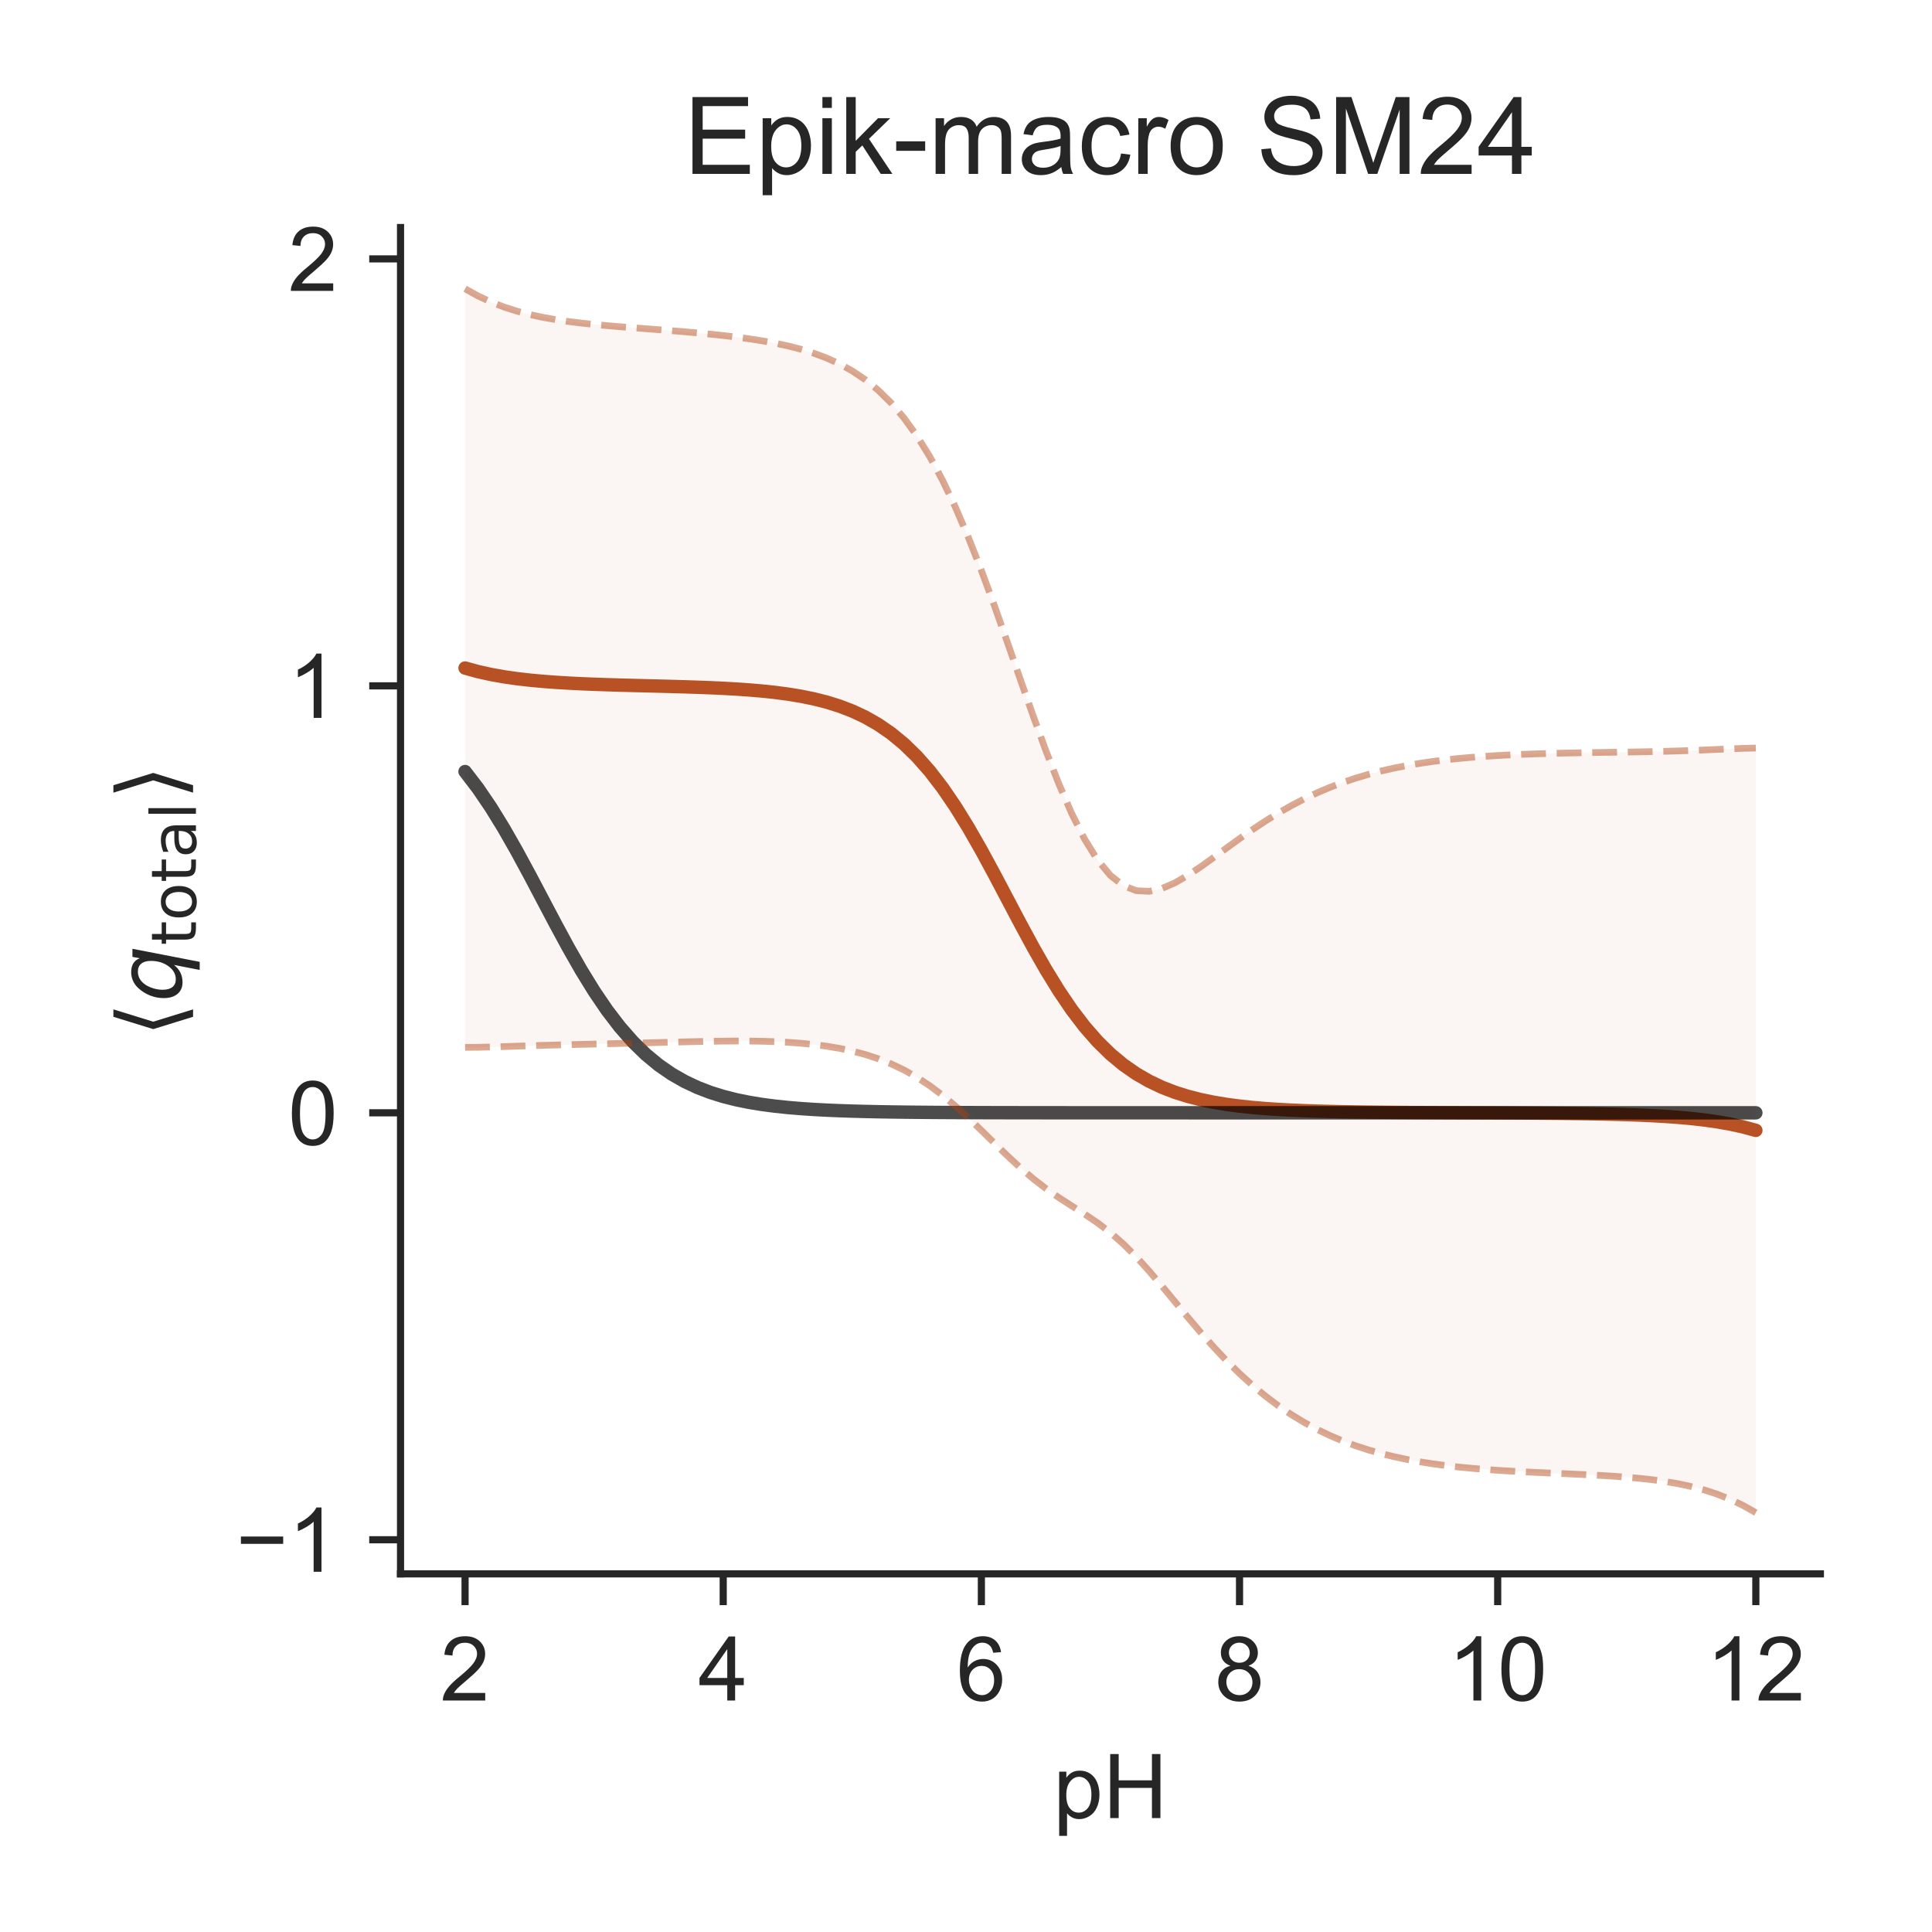 <?xml version="1.0" encoding="utf-8" standalone="no"?>
<!DOCTYPE svg PUBLIC "-//W3C//DTD SVG 1.1//EN"
  "http://www.w3.org/Graphics/SVG/1.1/DTD/svg11.dtd">
<!-- Created with matplotlib (http://matplotlib.org/) -->
<svg height="216pt" version="1.1" viewBox="0 0 216 216" width="216pt" xmlns="http://www.w3.org/2000/svg" xmlns:xlink="http://www.w3.org/1999/xlink">
 <defs>
  <style type="text/css">
*{stroke-linecap:butt;stroke-linejoin:round;}
  </style>
 </defs>
 <g id="figure_1">
  <g id="patch_1">
   <path d="M 0 216 
L 216 216 
L 216 0 
L 0 0 
z
" style="fill:#ffffff;"/>
  </g>
  <g id="axes_1">
   <g id="patch_2">
    <path d="M 44.78 175.96 
L 203.52 175.96 
L 203.52 25.44 
L 44.78 25.44 
z
" style="fill:#ffffff;"/>
   </g>
   <g id="matplotlib.axis_1">
    <g id="xtick_1">
     <g id="line2d_1">
      <defs>
       <path d="M 0 0 
L 0 3.5 
" id="m14270b248b" style="stroke:#262626;stroke-width:0.8;"/>
      </defs>
      <g>
       <use style="fill:#262626;stroke:#262626;stroke-width:0.8;" x="51.995" xlink:href="#m14270b248b" y="175.96"/>
      </g>
     </g>
     <g id="text_1">
      <!-- 2 -->
      <defs>
       <path d="M 50.344 8.453 
L 50.344 0 
L 3.031 0 
Q 2.938 3.172 4.047 6.109 
Q 5.859 10.938 9.828 15.625 
Q 13.812 20.312 21.344 26.469 
Q 33.016 36.031 37.109 41.625 
Q 41.219 47.219 41.219 52.203 
Q 41.219 57.422 37.469 61 
Q 33.734 64.594 27.734 64.594 
Q 21.391 64.594 17.578 60.781 
Q 13.766 56.984 13.719 50.25 
L 4.688 51.172 
Q 5.609 61.281 11.656 66.578 
Q 17.719 71.875 27.938 71.875 
Q 38.234 71.875 44.234 66.156 
Q 50.25 60.453 50.25 52 
Q 50.25 47.703 48.484 43.547 
Q 46.734 39.406 42.656 34.812 
Q 38.578 30.219 29.109 22.219 
Q 21.188 15.578 18.938 13.203 
Q 16.703 10.844 15.234 8.453 
z
" id="ArialMT-32"/>
      </defs>
      <g style="fill:#262626;" transform="translate(49.215 190.118)scale(0.1 -0.1)">
       <use xlink:href="#ArialMT-32"/>
      </g>
     </g>
    </g>
    <g id="xtick_2">
     <g id="line2d_2">
      <g>
       <use style="fill:#262626;stroke:#262626;stroke-width:0.8;" x="80.857" xlink:href="#m14270b248b" y="175.96"/>
      </g>
     </g>
     <g id="text_2">
      <!-- 4 -->
      <defs>
       <path d="M 32.328 0 
L 32.328 17.141 
L 1.266 17.141 
L 1.266 25.203 
L 33.938 71.578 
L 41.109 71.578 
L 41.109 25.203 
L 50.781 25.203 
L 50.781 17.141 
L 41.109 17.141 
L 41.109 0 
z
M 32.328 25.203 
L 32.328 57.469 
L 9.906 25.203 
z
" id="ArialMT-34"/>
      </defs>
      <g style="fill:#262626;" transform="translate(78.077 190.118)scale(0.1 -0.1)">
       <use xlink:href="#ArialMT-34"/>
      </g>
     </g>
    </g>
    <g id="xtick_3">
     <g id="line2d_3">
      <g>
       <use style="fill:#262626;stroke:#262626;stroke-width:0.8;" x="109.719" xlink:href="#m14270b248b" y="175.96"/>
      </g>
     </g>
     <g id="text_3">
      <!-- 6 -->
      <defs>
       <path d="M 49.75 54.047 
L 41.016 53.375 
Q 39.844 58.547 37.703 60.891 
Q 34.125 64.656 28.906 64.656 
Q 24.703 64.656 21.531 62.312 
Q 17.391 59.281 14.984 53.469 
Q 12.594 47.656 12.5 36.922 
Q 15.672 41.75 20.266 44.094 
Q 24.859 46.438 29.891 46.438 
Q 38.672 46.438 44.844 39.969 
Q 51.031 33.5 51.031 23.25 
Q 51.031 16.5 48.125 10.719 
Q 45.219 4.938 40.141 1.859 
Q 35.062 -1.219 28.609 -1.219 
Q 17.625 -1.219 10.688 6.859 
Q 3.766 14.938 3.766 33.5 
Q 3.766 54.25 11.422 63.672 
Q 18.109 71.875 29.438 71.875 
Q 37.891 71.875 43.281 67.141 
Q 48.688 62.406 49.75 54.047 
z
M 13.875 23.188 
Q 13.875 18.656 15.797 14.5 
Q 17.719 10.359 21.188 8.172 
Q 24.656 6 28.469 6 
Q 34.031 6 38.031 10.484 
Q 42.047 14.984 42.047 22.703 
Q 42.047 30.125 38.078 34.391 
Q 34.125 38.672 28.125 38.672 
Q 22.172 38.672 18.016 34.391 
Q 13.875 30.125 13.875 23.188 
z
" id="ArialMT-36"/>
      </defs>
      <g style="fill:#262626;" transform="translate(106.939 190.118)scale(0.1 -0.1)">
       <use xlink:href="#ArialMT-36"/>
      </g>
     </g>
    </g>
    <g id="xtick_4">
     <g id="line2d_4">
      <g>
       <use style="fill:#262626;stroke:#262626;stroke-width:0.8;" x="138.581" xlink:href="#m14270b248b" y="175.96"/>
      </g>
     </g>
     <g id="text_4">
      <!-- 8 -->
      <defs>
       <path d="M 17.672 38.812 
Q 12.203 40.828 9.562 44.531 
Q 6.938 48.25 6.938 53.422 
Q 6.938 61.234 12.547 66.547 
Q 18.172 71.875 27.484 71.875 
Q 36.859 71.875 42.578 66.422 
Q 48.297 60.984 48.297 53.172 
Q 48.297 48.188 45.672 44.5 
Q 43.062 40.828 37.75 38.812 
Q 44.344 36.672 47.781 31.875 
Q 51.219 27.094 51.219 20.453 
Q 51.219 11.281 44.719 5.031 
Q 38.234 -1.219 27.641 -1.219 
Q 17.047 -1.219 10.547 5.047 
Q 4.047 11.328 4.047 20.703 
Q 4.047 27.688 7.594 32.391 
Q 11.141 37.109 17.672 38.812 
z
M 15.922 53.719 
Q 15.922 48.641 19.188 45.406 
Q 22.469 42.188 27.688 42.188 
Q 32.766 42.188 36.016 45.375 
Q 39.266 48.578 39.266 53.219 
Q 39.266 58.062 35.906 61.359 
Q 32.562 64.656 27.594 64.656 
Q 22.562 64.656 19.234 61.422 
Q 15.922 58.203 15.922 53.719 
z
M 13.094 20.656 
Q 13.094 16.891 14.875 13.375 
Q 16.656 9.859 20.172 7.922 
Q 23.688 6 27.734 6 
Q 34.031 6 38.125 10.047 
Q 42.234 14.109 42.234 20.359 
Q 42.234 26.703 38.016 30.859 
Q 33.797 35.016 27.438 35.016 
Q 21.234 35.016 17.156 30.906 
Q 13.094 26.812 13.094 20.656 
z
" id="ArialMT-38"/>
      </defs>
      <g style="fill:#262626;" transform="translate(135.8 190.118)scale(0.1 -0.1)">
       <use xlink:href="#ArialMT-38"/>
      </g>
     </g>
    </g>
    <g id="xtick_5">
     <g id="line2d_5">
      <g>
       <use style="fill:#262626;stroke:#262626;stroke-width:0.8;" x="167.443" xlink:href="#m14270b248b" y="175.96"/>
      </g>
     </g>
     <g id="text_5">
      <!-- 10 -->
      <defs>
       <path d="M 37.25 0 
L 28.469 0 
L 28.469 56 
Q 25.297 52.984 20.141 49.953 
Q 14.984 46.922 10.891 45.406 
L 10.891 53.906 
Q 18.266 57.375 23.781 62.297 
Q 29.297 67.234 31.594 71.875 
L 37.25 71.875 
z
" id="ArialMT-31"/>
       <path d="M 4.156 35.297 
Q 4.156 48 6.766 55.734 
Q 9.375 63.484 14.516 67.672 
Q 19.672 71.875 27.484 71.875 
Q 33.25 71.875 37.594 69.547 
Q 41.938 67.234 44.766 62.859 
Q 47.609 58.5 49.219 52.219 
Q 50.828 45.953 50.828 35.297 
Q 50.828 22.703 48.234 14.969 
Q 45.656 7.234 40.5 3 
Q 35.359 -1.219 27.484 -1.219 
Q 17.141 -1.219 11.234 6.203 
Q 4.156 15.141 4.156 35.297 
z
M 13.188 35.297 
Q 13.188 17.672 17.312 11.828 
Q 21.438 6 27.484 6 
Q 33.547 6 37.672 11.859 
Q 41.797 17.719 41.797 35.297 
Q 41.797 52.984 37.672 58.781 
Q 33.547 64.594 27.391 64.594 
Q 21.344 64.594 17.719 59.469 
Q 13.188 52.938 13.188 35.297 
z
" id="ArialMT-30"/>
      </defs>
      <g style="fill:#262626;" transform="translate(161.882 190.118)scale(0.1 -0.1)">
       <use xlink:href="#ArialMT-31"/>
       <use x="55.615" xlink:href="#ArialMT-30"/>
      </g>
     </g>
    </g>
    <g id="xtick_6">
     <g id="line2d_6">
      <g>
       <use style="fill:#262626;stroke:#262626;stroke-width:0.8;" x="196.305" xlink:href="#m14270b248b" y="175.96"/>
      </g>
     </g>
     <g id="text_6">
      <!-- 12 -->
      <g style="fill:#262626;" transform="translate(190.744 190.118)scale(0.1 -0.1)">
       <use xlink:href="#ArialMT-31"/>
       <use x="55.615" xlink:href="#ArialMT-32"/>
      </g>
     </g>
    </g>
    <g id="text_7">
     <!-- pH -->
     <defs>
      <path d="M 6.594 -19.875 
L 6.594 51.859 
L 14.594 51.859 
L 14.594 45.125 
Q 17.438 49.078 21 51.047 
Q 24.562 53.031 29.641 53.031 
Q 36.281 53.031 41.359 49.609 
Q 46.438 46.188 49.016 39.953 
Q 51.609 33.734 51.609 26.312 
Q 51.609 18.359 48.75 11.984 
Q 45.906 5.609 40.453 2.219 
Q 35.016 -1.172 29 -1.172 
Q 24.609 -1.172 21.109 0.688 
Q 17.625 2.547 15.375 5.375 
L 15.375 -19.875 
z
M 14.547 25.641 
Q 14.547 15.625 18.594 10.844 
Q 22.656 6.062 28.422 6.062 
Q 34.281 6.062 38.453 11.016 
Q 42.625 15.969 42.625 26.375 
Q 42.625 36.281 38.547 41.203 
Q 34.469 46.141 28.812 46.141 
Q 23.188 46.141 18.859 40.891 
Q 14.547 35.641 14.547 25.641 
z
" id="ArialMT-70"/>
      <path d="M 8.016 0 
L 8.016 71.578 
L 17.484 71.578 
L 17.484 42.188 
L 54.688 42.188 
L 54.688 71.578 
L 64.156 71.578 
L 64.156 0 
L 54.688 0 
L 54.688 33.734 
L 17.484 33.734 
L 17.484 0 
z
" id="ArialMT-48"/>
     </defs>
     <g style="fill:#262626;" transform="translate(117.759 203.263)scale(0.1 -0.1)">
      <use xlink:href="#ArialMT-70"/>
      <use x="55.615" xlink:href="#ArialMT-48"/>
     </g>
    </g>
   </g>
   <g id="matplotlib.axis_2">
    <g id="ytick_1">
     <g id="line2d_7">
      <defs>
       <path d="M 0 0 
L -3.5 0 
" id="m0116609a55" style="stroke:#262626;stroke-width:0.8;"/>
      </defs>
      <g>
       <use style="fill:#262626;stroke:#262626;stroke-width:0.8;" x="44.78" xlink:href="#m0116609a55" y="172.147"/>
      </g>
     </g>
     <g id="text_8">
      <!-- −1 -->
      <defs>
       <path d="M 52.828 31.203 
L 5.562 31.203 
L 5.562 39.406 
L 52.828 39.406 
z
" id="ArialMT-2212"/>
      </defs>
      <g style="fill:#262626;" transform="translate(26.378 175.726)scale(0.1 -0.1)">
       <use xlink:href="#ArialMT-2212"/>
       <use x="58.398" xlink:href="#ArialMT-31"/>
      </g>
     </g>
    </g>
    <g id="ytick_2">
     <g id="line2d_8">
      <g>
       <use style="fill:#262626;stroke:#262626;stroke-width:0.8;" x="44.78" xlink:href="#m0116609a55" y="124.413"/>
      </g>
     </g>
     <g id="text_9">
      <!-- 0 -->
      <g style="fill:#262626;" transform="translate(32.219 127.992)scale(0.1 -0.1)">
       <use xlink:href="#ArialMT-30"/>
      </g>
     </g>
    </g>
    <g id="ytick_3">
     <g id="line2d_9">
      <g>
       <use style="fill:#262626;stroke:#262626;stroke-width:0.8;" x="44.78" xlink:href="#m0116609a55" y="76.678"/>
      </g>
     </g>
     <g id="text_10">
      <!-- 1 -->
      <g style="fill:#262626;" transform="translate(32.219 80.257)scale(0.1 -0.1)">
       <use xlink:href="#ArialMT-31"/>
      </g>
     </g>
    </g>
    <g id="ytick_4">
     <g id="line2d_10">
      <g>
       <use style="fill:#262626;stroke:#262626;stroke-width:0.8;" x="44.78" xlink:href="#m0116609a55" y="28.944"/>
      </g>
     </g>
     <g id="text_11">
      <!-- 2 -->
      <g style="fill:#262626;" transform="translate(32.219 32.523)scale(0.1 -0.1)">
       <use xlink:href="#ArialMT-32"/>
      </g>
     </g>
    </g>
    <g id="text_12">
     <!-- $\langle q_\mathsf{total} \rangle$ -->
     <defs>
      <path d="M 8.938 31.344 
L 22.703 75.875 
L 31 75.875 
L 17.234 31.344 
L 31 -13.188 
L 22.703 -13.188 
z
" id="DejaVuSans-27e8"/>
      <path d="M 41.703 8.203 
Q 38.094 3.469 33.172 1.016 
Q 28.266 -1.422 22.312 -1.422 
Q 14.016 -1.422 9.297 4.172 
Q 4.594 9.766 4.594 19.578 
Q 4.594 27.484 7.5 34.859 
Q 10.406 42.234 15.828 48.094 
Q 19.344 51.906 23.906 53.953 
Q 28.469 56 33.5 56 
Q 39.547 56 43.453 53.609 
Q 47.359 51.219 49.125 46.391 
L 50.688 54.594 
L 59.719 54.594 
L 45.125 -20.609 
L 36.078 -20.609 
z
M 13.922 20.906 
Q 13.922 13.672 16.938 9.891 
Q 19.969 6.109 25.688 6.109 
Q 34.188 6.109 40.188 14.234 
Q 46.188 22.359 46.188 33.984 
Q 46.188 41.016 43.078 44.75 
Q 39.984 48.484 34.188 48.484 
Q 29.938 48.484 26.312 46.5 
Q 22.703 44.531 20.016 40.719 
Q 17.188 36.719 15.547 31.344 
Q 13.922 25.984 13.922 20.906 
z
" id="DejaVuSans-Oblique-71"/>
      <path d="M 18.312 70.219 
L 18.312 54.688 
L 36.812 54.688 
L 36.812 47.703 
L 18.312 47.703 
L 18.312 18.016 
Q 18.312 11.328 20.141 9.422 
Q 21.969 7.516 27.594 7.516 
L 36.812 7.516 
L 36.812 0 
L 27.594 0 
Q 17.188 0 13.234 3.875 
Q 9.281 7.766 9.281 18.016 
L 9.281 47.703 
L 2.688 47.703 
L 2.688 54.688 
L 9.281 54.688 
L 9.281 70.219 
z
" id="DejaVuSans-74"/>
      <path d="M 30.609 48.391 
Q 23.391 48.391 19.188 42.75 
Q 14.984 37.109 14.984 27.297 
Q 14.984 17.484 19.156 11.844 
Q 23.344 6.203 30.609 6.203 
Q 37.797 6.203 41.984 11.859 
Q 46.188 17.531 46.188 27.297 
Q 46.188 37.016 41.984 42.703 
Q 37.797 48.391 30.609 48.391 
z
M 30.609 56 
Q 42.328 56 49.016 48.375 
Q 55.719 40.766 55.719 27.297 
Q 55.719 13.875 49.016 6.219 
Q 42.328 -1.422 30.609 -1.422 
Q 18.844 -1.422 12.172 6.219 
Q 5.516 13.875 5.516 27.297 
Q 5.516 40.766 12.172 48.375 
Q 18.844 56 30.609 56 
z
" id="DejaVuSans-6f"/>
      <path d="M 34.281 27.484 
Q 23.391 27.484 19.188 25 
Q 14.984 22.516 14.984 16.5 
Q 14.984 11.719 18.141 8.906 
Q 21.297 6.109 26.703 6.109 
Q 34.188 6.109 38.703 11.406 
Q 43.219 16.703 43.219 25.484 
L 43.219 27.484 
z
M 52.203 31.203 
L 52.203 0 
L 43.219 0 
L 43.219 8.297 
Q 40.141 3.328 35.547 0.953 
Q 30.953 -1.422 24.312 -1.422 
Q 15.922 -1.422 10.953 3.297 
Q 6 8.016 6 15.922 
Q 6 25.141 12.172 29.828 
Q 18.359 34.516 30.609 34.516 
L 43.219 34.516 
L 43.219 35.406 
Q 43.219 41.609 39.141 45 
Q 35.062 48.391 27.688 48.391 
Q 23 48.391 18.547 47.266 
Q 14.109 46.141 10.016 43.891 
L 10.016 52.203 
Q 14.938 54.109 19.578 55.047 
Q 24.219 56 28.609 56 
Q 40.484 56 46.344 49.844 
Q 52.203 43.703 52.203 31.203 
z
" id="DejaVuSans-61"/>
      <path d="M 9.422 75.984 
L 18.406 75.984 
L 18.406 0 
L 9.422 0 
z
" id="DejaVuSans-6c"/>
      <path d="M 30.078 31.344 
L 16.312 -13.188 
L 8.016 -13.188 
L 21.781 31.344 
L 8.016 75.875 
L 16.312 75.875 
z
" id="DejaVuSans-27e9"/>
     </defs>
     <g style="fill:#262626;" transform="translate(20.278 115.95)rotate(-90)scale(0.1 -0.1)">
      <use transform="translate(0 0.125)" xlink:href="#DejaVuSans-27e8"/>
      <use transform="translate(39.014 0.125)" xlink:href="#DejaVuSans-Oblique-71"/>
      <use transform="translate(102.49 -16.281)scale(0.7)" xlink:href="#DejaVuSans-74"/>
      <use transform="translate(129.937 -16.281)scale(0.7)" xlink:href="#DejaVuSans-6f"/>
      <use transform="translate(172.764 -16.281)scale(0.7)" xlink:href="#DejaVuSans-74"/>
      <use transform="translate(200.21 -16.281)scale(0.7)" xlink:href="#DejaVuSans-61"/>
      <use transform="translate(243.105 -16.281)scale(0.7)" xlink:href="#DejaVuSans-6c"/>
      <use transform="translate(265.288 0.125)" xlink:href="#DejaVuSans-27e9"/>
     </g>
    </g>
   </g>
   <g id="PolyCollection_1">
    <defs>
     <path d="M 51.995 -183.718 
L 51.995 -98.903 
L 53.439 -98.913 
L 54.882 -98.946 
L 56.325 -98.99 
L 57.768 -99.037 
L 59.211 -99.083 
L 60.654 -99.127 
L 62.097 -99.167 
L 63.54 -99.204 
L 64.983 -99.239 
L 66.426 -99.272 
L 67.869 -99.305 
L 69.313 -99.339 
L 70.756 -99.373 
L 72.199 -99.409 
L 73.642 -99.446 
L 75.085 -99.483 
L 76.528 -99.519 
L 77.971 -99.553 
L 79.414 -99.581 
L 80.857 -99.602 
L 82.3 -99.612 
L 83.743 -99.608 
L 85.187 -99.586 
L 86.63 -99.542 
L 88.073 -99.47 
L 89.516 -99.366 
L 90.959 -99.224 
L 92.402 -99.036 
L 93.845 -98.794 
L 95.288 -98.488 
L 96.731 -98.106 
L 98.174 -97.635 
L 99.617 -97.063 
L 101.061 -96.376 
L 102.504 -95.562 
L 103.947 -94.614 
L 105.39 -93.531 
L 106.833 -92.323 
L 108.276 -91.008 
L 109.719 -89.621 
L 111.162 -88.202 
L 112.605 -86.802 
L 114.048 -85.466 
L 115.491 -84.231 
L 116.935 -83.114 
L 118.378 -82.108 
L 119.821 -81.176 
L 121.264 -80.258 
L 122.707 -79.284 
L 124.15 -78.185 
L 125.593 -76.92 
L 127.036 -75.481 
L 128.479 -73.891 
L 129.922 -72.198 
L 131.365 -70.455 
L 132.809 -68.714 
L 134.252 -67.016 
L 135.695 -65.39 
L 137.138 -63.859 
L 138.581 -62.434 
L 140.024 -61.122 
L 141.467 -59.923 
L 142.91 -58.836 
L 144.353 -57.856 
L 145.796 -56.979 
L 147.239 -56.198 
L 148.683 -55.505 
L 150.126 -54.894 
L 151.569 -54.358 
L 153.012 -53.889 
L 154.455 -53.482 
L 155.898 -53.129 
L 157.341 -52.824 
L 158.784 -52.562 
L 160.227 -52.338 
L 161.67 -52.145 
L 163.113 -51.981 
L 164.557 -51.841 
L 166 -51.721 
L 167.443 -51.618 
L 168.886 -51.529 
L 170.329 -51.45 
L 171.772 -51.38 
L 173.215 -51.314 
L 174.658 -51.251 
L 176.101 -51.187 
L 177.544 -51.119 
L 178.987 -51.043 
L 180.431 -50.955 
L 181.874 -50.85 
L 183.317 -50.72 
L 184.76 -50.56 
L 186.203 -50.361 
L 187.646 -50.113 
L 189.089 -49.804 
L 190.532 -49.422 
L 191.975 -48.953 
L 193.418 -48.384 
L 194.861 -47.699 
L 196.305 -46.882 
L 196.305 -132.367 
L 196.305 -132.367 
L 194.861 -132.331 
L 193.418 -132.275 
L 191.975 -132.212 
L 190.532 -132.15 
L 189.089 -132.094 
L 187.646 -132.045 
L 186.203 -132.004 
L 184.76 -131.97 
L 183.317 -131.942 
L 181.874 -131.918 
L 180.431 -131.897 
L 178.987 -131.876 
L 177.544 -131.854 
L 176.101 -131.828 
L 174.658 -131.799 
L 173.215 -131.763 
L 171.772 -131.72 
L 170.329 -131.669 
L 168.886 -131.606 
L 167.443 -131.53 
L 166 -131.439 
L 164.557 -131.331 
L 163.113 -131.203 
L 161.67 -131.051 
L 160.227 -130.872 
L 158.784 -130.662 
L 157.341 -130.418 
L 155.898 -130.135 
L 154.455 -129.808 
L 153.012 -129.433 
L 151.569 -129.004 
L 150.126 -128.518 
L 148.683 -127.97 
L 147.239 -127.356 
L 145.796 -126.673 
L 144.353 -125.919 
L 142.91 -125.094 
L 141.467 -124.202 
L 140.024 -123.246 
L 138.581 -122.238 
L 137.138 -121.193 
L 135.695 -120.137 
L 134.252 -119.102 
L 132.809 -118.137 
L 131.365 -117.302 
L 129.922 -116.675 
L 128.479 -116.348 
L 127.036 -116.421 
L 125.593 -116.987 
L 124.15 -118.119 
L 122.707 -119.851 
L 121.264 -122.176 
L 119.821 -125.042 
L 118.378 -128.37 
L 116.935 -132.063 
L 115.491 -136.015 
L 114.048 -140.115 
L 112.605 -144.253 
L 111.162 -148.321 
L 109.719 -152.227 
L 108.276 -155.891 
L 106.833 -159.255 
L 105.39 -162.282 
L 103.947 -164.957 
L 102.504 -167.283 
L 101.061 -169.277 
L 99.617 -170.965 
L 98.174 -172.379 
L 96.731 -173.555 
L 95.288 -174.526 
L 93.845 -175.325 
L 92.402 -175.98 
L 90.959 -176.518 
L 89.516 -176.962 
L 88.073 -177.33 
L 86.63 -177.637 
L 85.187 -177.898 
L 83.743 -178.122 
L 82.3 -178.316 
L 80.857 -178.488 
L 79.414 -178.641 
L 77.971 -178.78 
L 76.528 -178.908 
L 75.085 -179.027 
L 73.642 -179.14 
L 72.199 -179.249 
L 70.756 -179.359 
L 69.313 -179.471 
L 67.869 -179.592 
L 66.426 -179.725 
L 64.983 -179.878 
L 63.54 -180.056 
L 62.097 -180.269 
L 60.654 -180.525 
L 59.211 -180.838 
L 57.768 -181.218 
L 56.325 -181.681 
L 54.882 -182.241 
L 53.439 -182.914 
L 51.995 -183.718 
z
" id="m1d796a42b9" style="stroke:#ffffff;stroke-opacity:0.05;"/>
    </defs>
    <g clip-path="url(#p147df116b4)">
     <use style="fill:#b1400d;fill-opacity:0.05;stroke:#ffffff;stroke-opacity:0.05;" x="0" xlink:href="#m1d796a42b9" y="216"/>
    </g>
   </g>
   <g id="line2d_11">
    <path clip-path="url(#p147df116b4)" d="M 51.995 74.689 
L 53.439 75.086 
L 54.882 75.407 
L 56.325 75.665 
L 57.768 75.872 
L 59.211 76.039 
L 60.654 76.174 
L 62.097 76.282 
L 63.54 76.37 
L 64.983 76.442 
L 66.426 76.501 
L 67.869 76.551 
L 69.313 76.595 
L 70.756 76.634 
L 72.199 76.671 
L 73.642 76.707 
L 75.085 76.745 
L 76.528 76.787 
L 77.971 76.834 
L 79.414 76.889 
L 80.857 76.955 
L 82.3 77.036 
L 83.743 77.135 
L 85.187 77.258 
L 86.63 77.41 
L 88.073 77.6 
L 89.516 77.836 
L 90.959 78.129 
L 92.402 78.492 
L 93.845 78.941 
L 95.288 79.493 
L 96.731 80.17 
L 98.174 80.993 
L 99.617 81.986 
L 101.061 83.174 
L 102.504 84.578 
L 103.947 86.215 
L 105.39 88.093 
L 106.833 90.211 
L 108.276 92.55 
L 109.719 95.076 
L 111.162 97.738 
L 112.605 100.473 
L 114.048 103.21 
L 115.491 105.877 
L 116.935 108.411 
L 118.378 110.761 
L 119.821 112.891 
L 121.264 114.783 
L 122.707 116.432 
L 124.15 117.848 
L 125.593 119.047 
L 127.036 120.049 
L 128.479 120.88 
L 129.922 121.564 
L 131.365 122.122 
L 132.809 122.575 
L 134.252 122.941 
L 135.695 123.236 
L 137.138 123.474 
L 138.581 123.664 
L 140.024 123.816 
L 141.467 123.938 
L 142.91 124.035 
L 144.353 124.112 
L 145.796 124.174 
L 147.239 124.223 
L 148.683 124.263 
L 150.126 124.294 
L 151.569 124.319 
L 153.012 124.339 
L 154.455 124.355 
L 155.898 124.368 
L 157.341 124.379 
L 158.784 124.388 
L 160.227 124.395 
L 161.67 124.402 
L 163.113 124.408 
L 164.557 124.414 
L 166 124.42 
L 167.443 124.426 
L 168.886 124.433 
L 170.329 124.441 
L 171.772 124.45 
L 173.215 124.461 
L 174.658 124.475 
L 176.101 124.492 
L 177.544 124.514 
L 178.987 124.541 
L 180.431 124.574 
L 181.874 124.616 
L 183.317 124.669 
L 184.76 124.735 
L 186.203 124.818 
L 187.646 124.921 
L 189.089 125.051 
L 190.532 125.214 
L 191.975 125.417 
L 193.418 125.67 
L 194.861 125.985 
L 196.305 126.376 
" style="fill:none;opacity:0.9;stroke:#b1400d;stroke-linecap:round;stroke-width:1.5;"/>
   </g>
   <g id="line2d_12">
    <path clip-path="url(#p147df116b4)" d="M 51.995 86.262 
L 53.439 88.147 
L 54.882 90.271 
L 56.325 92.615 
L 57.768 95.145 
L 59.211 97.81 
L 60.654 100.546 
L 62.097 103.281 
L 63.54 105.946 
L 64.983 108.476 
L 66.426 110.821 
L 67.869 112.945 
L 69.313 114.83 
L 70.756 116.473 
L 72.199 117.883 
L 73.642 119.075 
L 75.085 120.073 
L 76.528 120.9 
L 77.971 121.58 
L 79.414 122.135 
L 80.857 122.585 
L 82.3 122.95 
L 83.743 123.243 
L 85.187 123.479 
L 86.63 123.668 
L 88.073 123.819 
L 89.516 123.94 
L 90.959 124.037 
L 92.402 124.114 
L 93.845 124.175 
L 95.288 124.224 
L 96.731 124.262 
L 98.174 124.293 
L 99.617 124.318 
L 101.061 124.337 
L 102.504 124.353 
L 103.947 124.365 
L 105.39 124.375 
L 106.833 124.383 
L 108.276 124.389 
L 109.719 124.394 
L 111.162 124.398 
L 112.605 124.401 
L 114.048 124.403 
L 115.491 124.405 
L 116.935 124.407 
L 118.378 124.408 
L 119.821 124.409 
L 121.264 124.41 
L 122.707 124.411 
L 124.15 124.411 
L 125.593 124.411 
L 127.036 124.412 
L 128.479 124.412 
L 129.922 124.412 
L 131.365 124.412 
L 132.809 124.412 
L 134.252 124.413 
L 135.695 124.413 
L 137.138 124.413 
L 138.581 124.413 
L 140.024 124.413 
L 141.467 124.413 
L 142.91 124.413 
L 144.353 124.413 
L 145.796 124.413 
L 147.239 124.413 
L 148.683 124.413 
L 150.126 124.413 
L 151.569 124.413 
L 153.012 124.413 
L 154.455 124.413 
L 155.898 124.413 
L 157.341 124.413 
L 158.784 124.413 
L 160.227 124.413 
L 161.67 124.413 
L 163.113 124.413 
L 164.557 124.413 
L 166 124.413 
L 167.443 124.413 
L 168.886 124.413 
L 170.329 124.413 
L 171.772 124.413 
L 173.215 124.413 
L 174.658 124.413 
L 176.101 124.413 
L 177.544 124.413 
L 178.987 124.413 
L 180.431 124.413 
L 181.874 124.413 
L 183.317 124.413 
L 184.76 124.413 
L 186.203 124.413 
L 187.646 124.413 
L 189.089 124.413 
L 190.532 124.413 
L 191.975 124.413 
L 193.418 124.413 
L 194.861 124.413 
L 196.305 124.413 
" style="fill:none;opacity:0.7;stroke:#000000;stroke-linecap:round;stroke-width:1.5;"/>
   </g>
   <g id="line2d_13">
    <path clip-path="url(#p147df116b4)" d="M 51.995 32.282 
L 53.439 33.086 
L 54.882 33.759 
L 56.325 34.319 
L 57.768 34.782 
L 59.211 35.162 
L 60.654 35.475 
L 62.097 35.731 
L 63.54 35.944 
L 64.983 36.122 
L 66.426 36.275 
L 67.869 36.408 
L 69.313 36.529 
L 70.756 36.641 
L 72.199 36.751 
L 73.642 36.86 
L 75.085 36.973 
L 76.528 37.092 
L 77.971 37.22 
L 79.414 37.359 
L 80.857 37.512 
L 82.3 37.684 
L 83.743 37.878 
L 85.187 38.102 
L 86.63 38.363 
L 88.073 38.67 
L 89.516 39.038 
L 90.959 39.482 
L 92.402 40.02 
L 93.845 40.675 
L 95.288 41.474 
L 96.731 42.445 
L 98.174 43.621 
L 99.617 45.035 
L 101.061 46.723 
L 102.504 48.717 
L 103.947 51.043 
L 105.39 53.718 
L 106.833 56.745 
L 108.276 60.109 
L 109.719 63.773 
L 111.162 67.679 
L 112.605 71.747 
L 114.048 75.885 
L 115.491 79.985 
L 116.935 83.937 
L 118.378 87.63 
L 119.821 90.958 
L 121.264 93.824 
L 122.707 96.149 
L 124.15 97.881 
L 125.593 99.013 
L 127.036 99.579 
L 128.479 99.652 
L 129.922 99.325 
L 131.365 98.698 
L 132.809 97.863 
L 134.252 96.898 
L 135.695 95.863 
L 137.138 94.807 
L 138.581 93.762 
L 140.024 92.754 
L 141.467 91.798 
L 142.91 90.906 
L 144.353 90.081 
L 145.796 89.327 
L 147.239 88.644 
L 148.683 88.03 
L 150.126 87.482 
L 151.569 86.996 
L 153.012 86.567 
L 154.455 86.192 
L 155.898 85.865 
L 157.341 85.582 
L 158.784 85.338 
L 160.227 85.128 
L 161.67 84.949 
L 163.113 84.797 
L 164.557 84.669 
L 166 84.561 
L 167.443 84.47 
L 168.886 84.394 
L 170.329 84.331 
L 171.772 84.28 
L 173.215 84.237 
L 174.658 84.201 
L 176.101 84.172 
L 177.544 84.146 
L 178.987 84.124 
L 180.431 84.103 
L 181.874 84.082 
L 183.317 84.058 
L 184.76 84.03 
L 186.203 83.996 
L 187.646 83.955 
L 189.089 83.906 
L 190.532 83.85 
L 191.975 83.788 
L 193.418 83.725 
L 194.861 83.669 
L 196.305 83.633 
" style="fill:none;opacity:0.45;stroke:#b1400d;stroke-dasharray:2.775,1.2;stroke-dashoffset:0;stroke-width:0.75;"/>
   </g>
   <g id="line2d_14">
    <path clip-path="url(#p147df116b4)" d="M 51.995 117.097 
L 53.439 117.087 
L 54.882 117.054 
L 56.325 117.01 
L 57.768 116.963 
L 59.211 116.917 
L 60.654 116.873 
L 62.097 116.833 
L 63.54 116.796 
L 64.983 116.761 
L 66.426 116.728 
L 67.869 116.695 
L 69.313 116.661 
L 70.756 116.627 
L 72.199 116.591 
L 73.642 116.554 
L 75.085 116.517 
L 76.528 116.481 
L 77.971 116.447 
L 79.414 116.419 
L 80.857 116.398 
L 82.3 116.388 
L 83.743 116.392 
L 85.187 116.414 
L 86.63 116.458 
L 88.073 116.53 
L 89.516 116.634 
L 90.959 116.776 
L 92.402 116.964 
L 93.845 117.206 
L 95.288 117.512 
L 96.731 117.894 
L 98.174 118.365 
L 99.617 118.937 
L 101.061 119.624 
L 102.504 120.438 
L 103.947 121.386 
L 105.39 122.469 
L 106.833 123.677 
L 108.276 124.992 
L 109.719 126.379 
L 111.162 127.798 
L 112.605 129.198 
L 114.048 130.534 
L 115.491 131.769 
L 116.935 132.886 
L 118.378 133.892 
L 119.821 134.824 
L 121.264 135.742 
L 122.707 136.716 
L 124.15 137.815 
L 125.593 139.08 
L 127.036 140.519 
L 128.479 142.109 
L 129.922 143.802 
L 131.365 145.545 
L 132.809 147.286 
L 134.252 148.984 
L 135.695 150.61 
L 137.138 152.141 
L 138.581 153.566 
L 140.024 154.878 
L 141.467 156.077 
L 142.91 157.164 
L 144.353 158.144 
L 145.796 159.021 
L 147.239 159.802 
L 148.683 160.495 
L 150.126 161.106 
L 151.569 161.642 
L 153.012 162.111 
L 154.455 162.518 
L 155.898 162.871 
L 157.341 163.176 
L 158.784 163.438 
L 160.227 163.662 
L 161.67 163.855 
L 163.113 164.019 
L 164.557 164.159 
L 166 164.279 
L 167.443 164.382 
L 168.886 164.471 
L 170.329 164.55 
L 171.772 164.62 
L 173.215 164.686 
L 174.658 164.749 
L 176.101 164.813 
L 177.544 164.881 
L 178.987 164.957 
L 180.431 165.045 
L 181.874 165.15 
L 183.317 165.28 
L 184.76 165.44 
L 186.203 165.639 
L 187.646 165.887 
L 189.089 166.196 
L 190.532 166.578 
L 191.975 167.047 
L 193.418 167.616 
L 194.861 168.301 
L 196.305 169.118 
" style="fill:none;opacity:0.45;stroke:#b1400d;stroke-dasharray:2.775,1.2;stroke-dashoffset:0;stroke-width:0.75;"/>
   </g>
   <g id="patch_3">
    <path d="M 44.78 175.96 
L 44.78 25.44 
" style="fill:none;stroke:#262626;stroke-linecap:square;stroke-linejoin:miter;stroke-width:0.8;"/>
   </g>
   <g id="patch_4">
    <path d="M 44.78 175.96 
L 203.52 175.96 
" style="fill:none;stroke:#262626;stroke-linecap:square;stroke-linejoin:miter;stroke-width:0.8;"/>
   </g>
   <g id="text_13">
    <!-- Epik-macro SM24 -->
    <defs>
     <path d="M 7.906 0 
L 7.906 71.578 
L 59.672 71.578 
L 59.672 63.141 
L 17.391 63.141 
L 17.391 41.219 
L 56.984 41.219 
L 56.984 32.812 
L 17.391 32.812 
L 17.391 8.453 
L 61.328 8.453 
L 61.328 0 
z
" id="ArialMT-45"/>
     <path d="M 6.641 61.469 
L 6.641 71.578 
L 15.438 71.578 
L 15.438 61.469 
z
M 6.641 0 
L 6.641 51.859 
L 15.438 51.859 
L 15.438 0 
z
" id="ArialMT-69"/>
     <path d="M 6.641 0 
L 6.641 71.578 
L 15.438 71.578 
L 15.438 30.766 
L 36.234 51.859 
L 47.609 51.859 
L 27.781 32.625 
L 49.609 0 
L 38.766 0 
L 21.625 26.516 
L 15.438 20.562 
L 15.438 0 
z
" id="ArialMT-6b"/>
     <path d="M 3.172 21.484 
L 3.172 30.328 
L 30.172 30.328 
L 30.172 21.484 
z
" id="ArialMT-2d"/>
     <path d="M 6.594 0 
L 6.594 51.859 
L 14.453 51.859 
L 14.453 44.578 
Q 16.891 48.391 20.938 50.703 
Q 25 53.031 30.172 53.031 
Q 35.938 53.031 39.625 50.641 
Q 43.312 48.25 44.828 43.953 
Q 50.984 53.031 60.844 53.031 
Q 68.562 53.031 72.703 48.75 
Q 76.859 44.484 76.859 35.594 
L 76.859 0 
L 68.109 0 
L 68.109 32.672 
Q 68.109 37.938 67.25 40.25 
Q 66.406 42.578 64.156 43.984 
Q 61.922 45.406 58.891 45.406 
Q 53.422 45.406 49.797 41.766 
Q 46.188 38.141 46.188 30.125 
L 46.188 0 
L 37.406 0 
L 37.406 33.688 
Q 37.406 39.547 35.25 42.469 
Q 33.109 45.406 28.219 45.406 
Q 24.516 45.406 21.359 43.453 
Q 18.219 41.5 16.797 37.734 
Q 15.375 33.984 15.375 26.906 
L 15.375 0 
z
" id="ArialMT-6d"/>
     <path d="M 40.438 6.391 
Q 35.547 2.25 31.031 0.531 
Q 26.516 -1.172 21.344 -1.172 
Q 12.797 -1.172 8.203 3 
Q 3.609 7.172 3.609 13.672 
Q 3.609 17.484 5.344 20.625 
Q 7.078 23.781 9.891 25.688 
Q 12.703 27.594 16.219 28.562 
Q 18.797 29.25 24.031 29.891 
Q 34.672 31.156 39.703 32.906 
Q 39.75 34.719 39.75 35.203 
Q 39.75 40.578 37.25 42.781 
Q 33.891 45.75 27.25 45.75 
Q 21.047 45.75 18.094 43.578 
Q 15.141 41.406 13.719 35.891 
L 5.125 37.062 
Q 6.297 42.578 8.984 45.969 
Q 11.672 49.359 16.75 51.188 
Q 21.828 53.031 28.516 53.031 
Q 35.156 53.031 39.297 51.469 
Q 43.453 49.906 45.406 47.531 
Q 47.359 45.172 48.141 41.547 
Q 48.578 39.312 48.578 33.453 
L 48.578 21.734 
Q 48.578 9.469 49.141 6.219 
Q 49.703 2.984 51.375 0 
L 42.188 0 
Q 40.828 2.734 40.438 6.391 
z
M 39.703 26.031 
Q 34.906 24.078 25.344 22.703 
Q 19.922 21.922 17.672 20.938 
Q 15.438 19.969 14.203 18.094 
Q 12.984 16.219 12.984 13.922 
Q 12.984 10.406 15.641 8.062 
Q 18.312 5.719 23.438 5.719 
Q 28.516 5.719 32.469 7.938 
Q 36.422 10.156 38.281 14.016 
Q 39.703 17 39.703 22.797 
z
" id="ArialMT-61"/>
     <path d="M 40.438 19 
L 49.078 17.875 
Q 47.656 8.938 41.812 3.875 
Q 35.984 -1.172 27.484 -1.172 
Q 16.844 -1.172 10.375 5.781 
Q 3.906 12.75 3.906 25.734 
Q 3.906 34.125 6.688 40.422 
Q 9.469 46.734 15.156 49.875 
Q 20.844 53.031 27.547 53.031 
Q 35.984 53.031 41.359 48.75 
Q 46.734 44.484 48.25 36.625 
L 39.703 35.297 
Q 38.484 40.531 35.375 43.156 
Q 32.281 45.797 27.875 45.797 
Q 21.234 45.797 17.078 41.031 
Q 12.938 36.281 12.938 25.984 
Q 12.938 15.531 16.938 10.797 
Q 20.953 6.062 27.391 6.062 
Q 32.562 6.062 36.031 9.234 
Q 39.5 12.406 40.438 19 
z
" id="ArialMT-63"/>
     <path d="M 6.5 0 
L 6.5 51.859 
L 14.406 51.859 
L 14.406 44 
Q 17.438 49.516 20 51.266 
Q 22.562 53.031 25.641 53.031 
Q 30.078 53.031 34.672 50.203 
L 31.641 42.047 
Q 28.422 43.953 25.203 43.953 
Q 22.312 43.953 20.016 42.219 
Q 17.719 40.484 16.75 37.406 
Q 15.281 32.719 15.281 27.156 
L 15.281 0 
z
" id="ArialMT-72"/>
     <path d="M 3.328 25.922 
Q 3.328 40.328 11.328 47.266 
Q 18.016 53.031 27.641 53.031 
Q 38.328 53.031 45.109 46.016 
Q 51.906 39.016 51.906 26.656 
Q 51.906 16.656 48.906 10.906 
Q 45.906 5.172 40.156 2 
Q 34.422 -1.172 27.641 -1.172 
Q 16.75 -1.172 10.031 5.812 
Q 3.328 12.797 3.328 25.922 
z
M 12.359 25.922 
Q 12.359 15.969 16.703 11.016 
Q 21.047 6.062 27.641 6.062 
Q 34.188 6.062 38.531 11.031 
Q 42.875 16.016 42.875 26.219 
Q 42.875 35.844 38.5 40.797 
Q 34.125 45.75 27.641 45.75 
Q 21.047 45.75 16.703 40.812 
Q 12.359 35.891 12.359 25.922 
z
" id="ArialMT-6f"/>
     <path id="ArialMT-20"/>
     <path d="M 4.5 23 
L 13.422 23.781 
Q 14.062 18.406 16.375 14.969 
Q 18.703 11.531 23.578 9.406 
Q 28.469 7.281 34.578 7.281 
Q 39.984 7.281 44.141 8.891 
Q 48.297 10.5 50.312 13.297 
Q 52.344 16.109 52.344 19.438 
Q 52.344 22.797 50.391 25.312 
Q 48.438 27.828 43.953 29.547 
Q 41.062 30.672 31.203 33.031 
Q 21.344 35.406 17.391 37.5 
Q 12.25 40.188 9.734 44.156 
Q 7.234 48.141 7.234 53.078 
Q 7.234 58.5 10.297 63.203 
Q 13.375 67.922 19.281 70.359 
Q 25.203 72.797 32.422 72.797 
Q 40.375 72.797 46.453 70.234 
Q 52.547 67.672 55.812 62.688 
Q 59.078 57.719 59.328 51.422 
L 50.25 50.734 
Q 49.516 57.516 45.281 60.984 
Q 41.062 64.453 32.812 64.453 
Q 24.219 64.453 20.281 61.297 
Q 16.359 58.156 16.359 53.719 
Q 16.359 49.859 19.141 47.359 
Q 21.875 44.875 33.422 42.266 
Q 44.969 39.656 49.266 37.703 
Q 55.516 34.812 58.484 30.391 
Q 61.469 25.984 61.469 20.219 
Q 61.469 14.5 58.203 9.438 
Q 54.938 4.391 48.797 1.578 
Q 42.672 -1.219 35.016 -1.219 
Q 25.297 -1.219 18.719 1.609 
Q 12.156 4.438 8.422 10.125 
Q 4.688 15.828 4.5 23 
z
" id="ArialMT-53"/>
     <path d="M 7.422 0 
L 7.422 71.578 
L 21.688 71.578 
L 38.625 20.906 
Q 40.969 13.812 42.047 10.297 
Q 43.266 14.203 45.844 21.781 
L 62.984 71.578 
L 75.734 71.578 
L 75.734 0 
L 66.609 0 
L 66.609 59.906 
L 45.797 0 
L 37.25 0 
L 16.547 60.938 
L 16.547 0 
z
" id="ArialMT-4d"/>
    </defs>
    <g style="fill:#262626;" transform="translate(76.472 19.44)scale(0.12 -0.12)">
     <use xlink:href="#ArialMT-45"/>
     <use x="66.699" xlink:href="#ArialMT-70"/>
     <use x="122.314" xlink:href="#ArialMT-69"/>
     <use x="144.531" xlink:href="#ArialMT-6b"/>
     <use x="194.531" xlink:href="#ArialMT-2d"/>
     <use x="227.832" xlink:href="#ArialMT-6d"/>
     <use x="311.133" xlink:href="#ArialMT-61"/>
     <use x="366.748" xlink:href="#ArialMT-63"/>
     <use x="416.748" xlink:href="#ArialMT-72"/>
     <use x="450.049" xlink:href="#ArialMT-6f"/>
     <use x="505.664" xlink:href="#ArialMT-20"/>
     <use x="533.447" xlink:href="#ArialMT-53"/>
     <use x="600.146" xlink:href="#ArialMT-4d"/>
     <use x="683.447" xlink:href="#ArialMT-32"/>
     <use x="739.062" xlink:href="#ArialMT-34"/>
    </g>
   </g>
  </g>
 </g>
 <defs>
  <clipPath id="p147df116b4">
   <rect height="150.52" width="158.74" x="44.78" y="25.44"/>
  </clipPath>
 </defs>
</svg>
